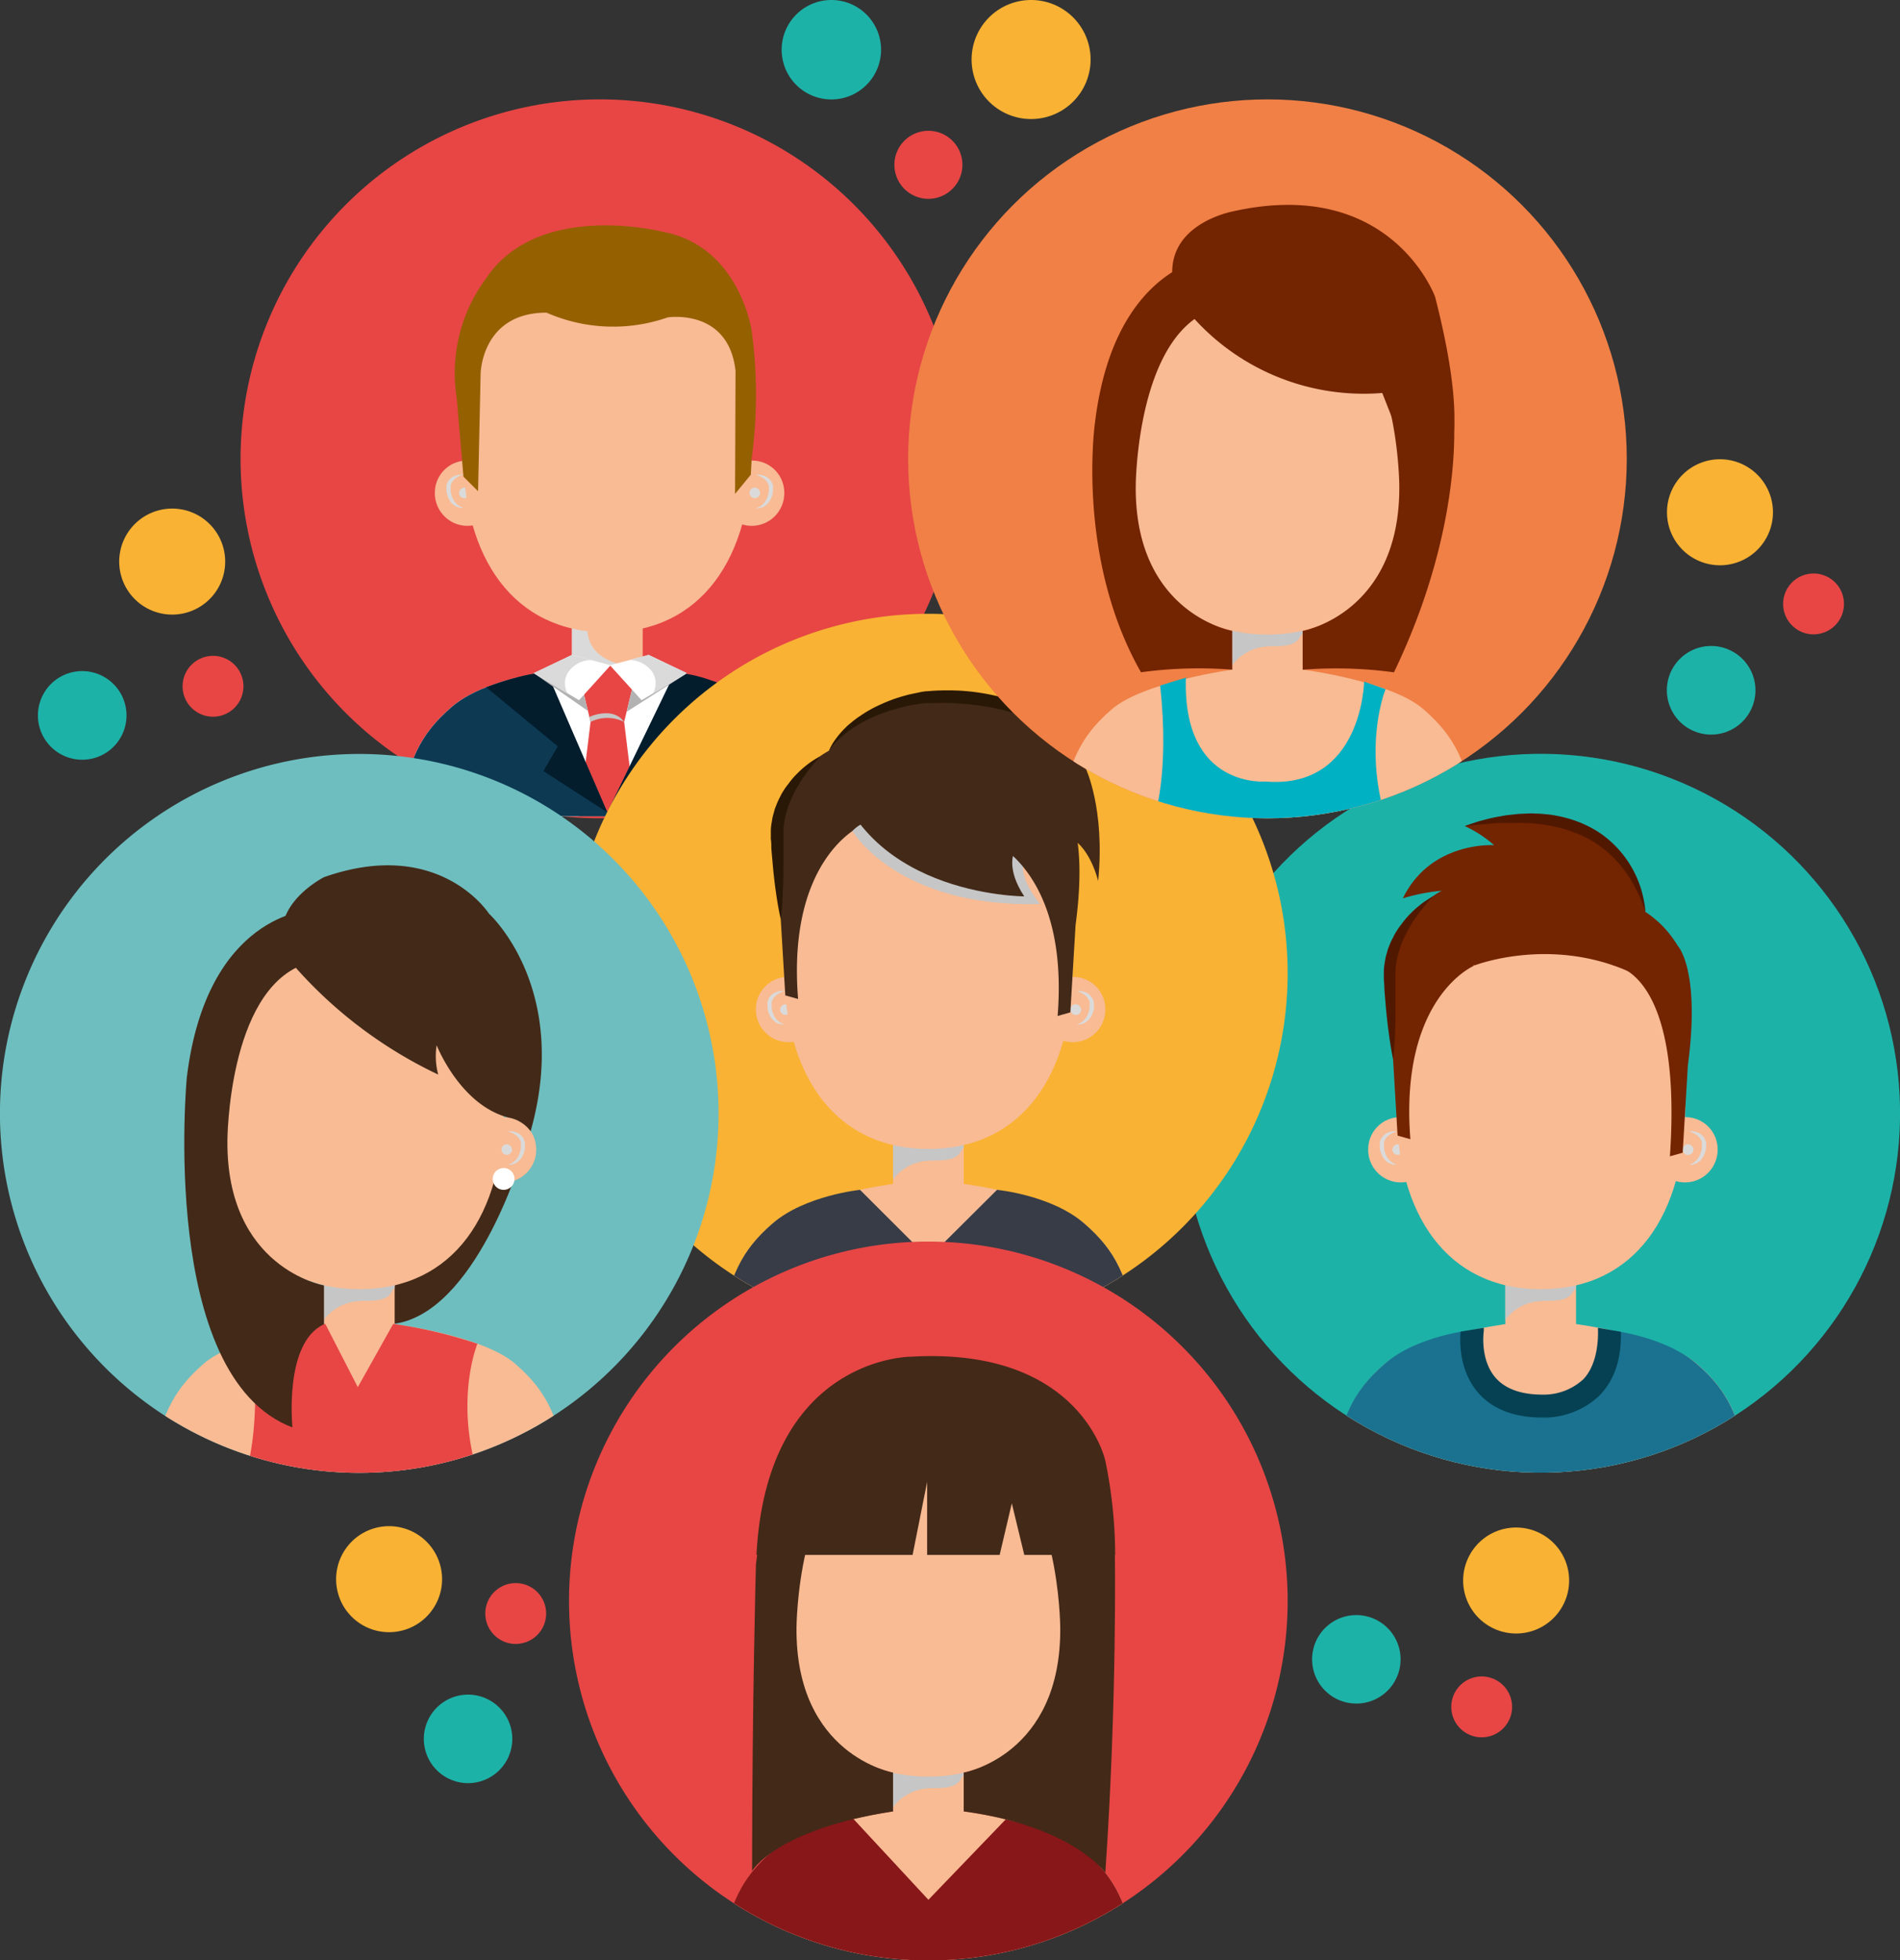 <svg xmlns="http://www.w3.org/2000/svg" xmlns:xlink="http://www.w3.org/1999/xlink" viewBox="0 0 312.3 322.07"><rect x="0" y="0" width="312.3" height="322.07" fill="#333333" stroke="none"/><defs><style>.cls-1{fill:#e74645;}.cls-2{fill:#1db2a8;}.cls-3{fill:#f9b233;}.cls-4{fill:#6ebebf;}.cls-5{fill:#f08046;}.cls-6{isolation:isolate;}.cls-10,.cls-13,.cls-16,.cls-7{mix-blend-mode:multiply;}.cls-8{clip-path:url(#clip-path);}.cls-9{fill:#f8bb94;}.cls-10,.cls-11{fill:#dadada;}.cls-12{fill:#fff;}.cls-13{fill:#c6c6c6;}.cls-14{fill:#0d3953;}.cls-15{fill:#031d2d;}.cls-16{fill:#b2b2b2;}.cls-17{fill:#956000;}.cls-18{clip-path:url(#clip-path-2);}.cls-19{fill:#1a7290;}.cls-20{fill:#054153;}.cls-21{fill:#732400;}.cls-22{fill:#511800;}.cls-23{clip-path:url(#clip-path-3);}.cls-24{fill:#373c47;}.cls-25{fill:#432918;}.cls-26{fill:#2a1807;}.cls-27{clip-path:url(#clip-path-4);}.cls-28{clip-path:url(#clip-path-5);}.cls-29{fill:#00b1c3;}.cls-30{clip-path:url(#clip-path-6);}.cls-31{fill:#881719;}</style><clipPath id="clip-path"><path class="cls-1" d="M157.66,75.39A59.06,59.06,0,1,1,98.6,16.33,59.06,59.06,0,0,1,157.66,75.39Z"/></clipPath><clipPath id="clip-path-2"><circle class="cls-2" cx="253.24" cy="182.94" r="59.06" transform="translate(-8.8 12.84) rotate(-2.86)"/></clipPath><clipPath id="clip-path-3"><path class="cls-3" d="M211.65,159.9a59.06,59.06,0,1,1-59.05-59.05A59.06,59.06,0,0,1,211.65,159.9Z"/></clipPath><clipPath id="clip-path-4"><path class="cls-4" d="M118.11,182.94a59.06,59.06,0,1,1-59.06-59.06A59.06,59.06,0,0,1,118.11,182.94Z"/></clipPath><clipPath id="clip-path-5"><circle class="cls-5" cx="208.33" cy="75.39" r="59.06"/></clipPath><clipPath id="clip-path-6"><path class="cls-1" d="M211.65,263A59.06,59.06,0,1,1,152.6,204,59.06,59.06,0,0,1,211.65,263Z"/></clipPath></defs><g class="cls-6"><g id="Layer_2" data-name="Layer 2"><g id="Capa_1" data-name="Capa 1"><g class="cls-7"><path class="cls-1" d="M157.66,75.39A59.06,59.06,0,1,1,98.6,16.33,59.06,59.06,0,0,1,157.66,75.39Z"/><g class="cls-8"><rect class="cls-9" x="94.02" y="103.03" width="11.62" height="6.91"/><path class="cls-10" d="M101.38,109c-2.44-.77-4.48-2.3-4.79-5a2.51,2.51,0,0,1,.1-1H94v6.91h11.62v-.87A7.79,7.79,0,0,1,101.38,109Z"/><path class="cls-9" d="M128.91,80.86a5.36,5.36,0,1,1-5.36-5.18A5.27,5.27,0,0,1,128.91,80.86Z"/><g class="cls-7"><path class="cls-11" d="M124.24,78a2,2,0,0,1,.36,0,3.09,3.09,0,0,1,1,.18,2.32,2.32,0,0,1,1.14.88,3.22,3.22,0,0,1,.2.37,2.77,2.77,0,0,1,.12.41l0,.44c0,.14,0,.28,0,.42a3.9,3.9,0,0,1-.17.81,3.62,3.62,0,0,1-.33.72,2.66,2.66,0,0,1-1,1,2.51,2.51,0,0,1-.51.21,2,2,0,0,1-.43.07h-.36l.33-.13c.11,0,.22-.12.35-.18a2.55,2.55,0,0,0,.39-.3,2.5,2.5,0,0,0,.38-.41,4,4,0,0,0,.32-.54,4.38,4.38,0,0,0,.22-.64,3.12,3.12,0,0,0,.13-.69l0-.33,0-.33c0-.1,0-.21-.07-.31s-.07-.19-.12-.28a2.34,2.34,0,0,0-.79-.83,4.69,4.69,0,0,0-.8-.41Z"/></g><path class="cls-10" d="M124.93,81.11a.87.87,0,1,1-.86-1A.94.94,0,0,1,124.93,81.11Z"/><path class="cls-9" d="M71.48,80.86a5.36,5.36,0,1,0,5.36-5.18A5.27,5.27,0,0,0,71.48,80.86Z"/><g class="cls-7"><path class="cls-11" d="M76.15,78a2,2,0,0,0-.36,0,3.14,3.14,0,0,0-1,.18A2.32,2.32,0,0,0,73.7,79a3.22,3.22,0,0,0-.2.37,2.77,2.77,0,0,0-.12.41l0,.44c0,.14,0,.28,0,.42a3.9,3.9,0,0,0,.17.81,3.13,3.13,0,0,0,.33.72,2.73,2.73,0,0,0,1,1,2.18,2.18,0,0,0,.52.21,1.83,1.83,0,0,0,.42.07h.36l-.33-.13c-.1,0-.22-.12-.35-.18a2.55,2.55,0,0,1-.39-.3,3,3,0,0,1-.38-.41,3.16,3.16,0,0,1-.31-.54,3.48,3.48,0,0,1-.23-.64,3.11,3.11,0,0,1-.12-.69l0-.33,0-.33c0-.1,0-.21.07-.31s.07-.19.12-.28a2.36,2.36,0,0,1,.8-.83,4.06,4.06,0,0,1,.8-.41Z"/></g><path class="cls-10" d="M75.46,81.11a.87.87,0,1,0,.87-1A.94.94,0,0,0,75.46,81.11Z"/><path class="cls-9" d="M123.55,74c0,17.57-8.24,29.91-23.72,29.91S76.1,91.61,76.1,74s8.56-31.82,24-31.82S123.55,56.47,123.55,74Z"/><path class="cls-9" d="M94.25,109.65s-14.73,1.95-20,6.53-7,8.71-8.94,17.94h69.1c-1.95-9.23-3.54-13.27-8.94-17.94s-20-6.53-20-6.53Z"/><path class="cls-12" d="M89.8,110.41s-10.28,1.19-15.58,5.77-7,8.71-8.94,17.94h69.1c-1.95-9.23-3.52-13.3-8.94-17.94-4.48-3.82-14.54-5.56-14.54-5.56l-5.5-1H94.25Z"/><path class="cls-1" d="M97.07,118.62a1,1,0,0,1,.19-.2l-.19.2-1.9,15.5h9.32l-1.9-15.5,1.29-5.32a2.39,2.39,0,0,0,.12-2.52,2.77,2.77,0,0,0-1.74-1.3,13.88,13.88,0,0,0-3.54-.12,3,3,0,0,0-2.73,1,2.32,2.32,0,0,0-.2,2.93Z"/><path class="cls-13" d="M96.86,117.8s3.86-1.81,5.72.82a6.16,6.16,0,0,0-5.52,0Z"/><path class="cls-14" d="M89.8,110.41s-10.28,1.19-15.58,5.77-7,8.71-8.94,17.94h69.1c-1.95-9.23-3.52-13.3-8.94-17.94-4.48-3.82-14.54-5.56-14.54-5.56L99.83,133.49Z"/><path class="cls-15" d="M89.94,110.57l9.89,22.92-10.52-6.8,2.37-4.06-11.76-9.71S86.59,110.33,89.94,110.57Z"/><path class="cls-15" d="M110.9,110.62,99.83,133.49l10.51-6.8L108,122.63l11.76-9.71S114.25,110.39,110.9,110.62Z"/><polygon class="cls-16" points="87.74 110.61 96.63 116.81 95.89 113.71 87.74 110.61"/><polygon class="cls-16" points="112.77 110.72 103.02 116.94 103.86 113.32 112.77 110.72"/><polygon class="cls-12" points="94.02 107.61 87.74 110.61 95.17 115.05 100.37 109.31 94.02 107.61"/><path class="cls-10" d="M93.93,109.81a4.53,4.53,0,0,1,3.29-1.35L94,107.6l-6.28,3L93.35,114A3.34,3.34,0,0,1,93.93,109.81Z"/><polygon class="cls-12" points="106.61 107.61 112.89 110.61 105.46 115.05 100.25 109.31 106.61 107.61"/><path class="cls-10" d="M106.7,109.81a4.55,4.55,0,0,0-3.29-1.35l3.2-.86,6.28,3L107.28,114A3.35,3.35,0,0,0,106.7,109.81Z"/><path class="cls-17" d="M76.18,78.32l2.4,2.4L79,61.37s.16-10,10.83-10a27.21,27.21,0,0,0,19.92.78s10-1.57,11.15,8.79l-.08,20.21L123.41,78l.14-2.63a78.26,78.26,0,0,0,0-21.05s-2-13.87-14.54-16.22c0,0-20.46-5.27-29.09,7.61A26.11,26.11,0,0,0,75.07,65.4Z"/></g></g><g class="cls-7"><circle class="cls-2" cx="253.24" cy="182.94" r="59.06" transform="translate(-8.8 12.84) rotate(-2.86)"/><g class="cls-18"><rect class="cls-9" x="247.43" y="210.91" width="11.62" height="6.91"/><path class="cls-13" d="M248.1,216.06a7.85,7.85,0,0,1,5.07-2.28c1.66-.13,4.5.23,5.38-1.5a2,2,0,0,1,.5-.64v-.73H247.43v6A6.25,6.25,0,0,1,248.1,216.06Z"/><path class="cls-9" d="M282.32,188.73a5.36,5.36,0,1,1-5.36-5.17A5.27,5.27,0,0,1,282.32,188.73Z"/><g class="cls-7"><path class="cls-11" d="M277.65,185.86a2.63,2.63,0,0,1,.36,0,3.1,3.1,0,0,1,.95.19,2.32,2.32,0,0,1,1.14.88,2.18,2.18,0,0,1,.2.37c.05.13.09.27.13.41l0,.43c0,.14,0,.28,0,.43a3.84,3.84,0,0,1-.18.8,3.2,3.2,0,0,1-.33.73,2.66,2.66,0,0,1-1,1,2.18,2.18,0,0,1-.52.21l-.41.07h-.37l.33-.13c.1,0,.22-.12.35-.18a2.55,2.55,0,0,0,.39-.3,2.22,2.22,0,0,0,.38-.42,3.5,3.5,0,0,0,.32-.54,3.89,3.89,0,0,0,.22-.63,3.12,3.12,0,0,0,.13-.69l0-.34,0-.32c0-.1,0-.21-.07-.31a2.06,2.06,0,0,0-.91-1.11,4.69,4.69,0,0,0-.8-.41A2.25,2.25,0,0,0,277.65,185.86Z"/></g><path class="cls-10" d="M278.35,189a.88.88,0,1,1-.87-1A.94.94,0,0,1,278.35,189Z"/><path class="cls-9" d="M224.89,188.73a5.36,5.36,0,1,0,5.36-5.17A5.27,5.27,0,0,0,224.89,188.73Z"/><g class="cls-7"><path class="cls-11" d="M229.56,185.86a2.63,2.63,0,0,0-.36,0,3.15,3.15,0,0,0-.95.19,2.32,2.32,0,0,0-1.14.88,3.22,3.22,0,0,0-.2.37,2.77,2.77,0,0,0-.12.41l0,.43c0,.14,0,.28,0,.43a3.81,3.81,0,0,0,.17.8,3.7,3.7,0,0,0,.33.73,2.73,2.73,0,0,0,1,1,2.36,2.36,0,0,0,.52.21l.42.07h.36l-.33-.13c-.1,0-.22-.12-.35-.18a3.15,3.15,0,0,1-.39-.3,2.61,2.61,0,0,1-.38-.42,3.5,3.5,0,0,1-.32-.54,3.89,3.89,0,0,1-.22-.63,3.11,3.11,0,0,1-.12-.69l0-.34,0-.32c0-.1.05-.21.07-.31s.07-.2.12-.28a2.36,2.36,0,0,1,.8-.83,4.32,4.32,0,0,1,.79-.41A2.25,2.25,0,0,1,229.56,185.86Z"/></g><path class="cls-10" d="M228.87,189a.87.87,0,1,0,.86-1A.94.94,0,0,0,228.87,189Z"/><path class="cls-9" d="M277,181.92c0,17.57-8.24,29.91-23.72,29.91s-23.72-12.34-23.72-29.91,8.56-31.82,24-31.82S277,164.34,277,181.92Z"/><path class="cls-9" d="M247.66,217.53s-14.73,1.95-20,6.53-7,8.71-8.94,17.94h69.1c-2-9.23-3.54-13.27-8.94-17.94s-20-6.53-20-6.53Z"/><path class="cls-19" d="M264.52,218.54s9,.94,14.33,5.52,7,8.71,8.94,17.94h-69.1c1.95-9.23,3.54-13.27,8.94-17.94S242,218.54,242,218.54s-2,12.6,11.74,12.49C253.74,231,265.05,231.47,264.52,218.54Z"/><line class="cls-19" x1="253.47" y1="242" x2="253.01" y2="242"/><path class="cls-20" d="M243.87,218.17a2,2,0,0,1,0,.65c0,.08-.63,4.57,1.94,7.54,1.63,1.88,4.31,2.82,7.92,2.79h.09a9.6,9.6,0,0,0,6.39-2.49c1.76-1.79,2.58-4.94,2.44-8.49l3.77.66c.12,4.49-1.08,8-3.56,10.51a13.28,13.28,0,0,1-9,3.58h-.29c-4.7,0-8.28-1.39-10.64-4.12-3.09-3.58-3-8.32-2.86-10Z"/><path class="cls-21" d="M228.87,172.25l.85,14.34,2.1.59C230,164,242.17,158.74,242.17,158.74l3.41-14.49a17,17,0,0,0-15,8.27S226.74,156.43,228.87,172.25Z"/><path class="cls-22" d="M229,174.11s-.4-1.81-.75-4.54c-.19-1.36-.36-2.95-.51-4.66-.06-.85-.16-1.73-.2-2.63,0-.45-.05-.9-.08-1.35l0-.34v-.43l0-.68a9.53,9.53,0,0,1,.17-1.44,8.17,8.17,0,0,1,.32-1.44c.06-.23.12-.46.19-.68l.26-.66A8.85,8.85,0,0,1,229,154a7.94,7.94,0,0,1,.64-1.15,11.88,11.88,0,0,1,.72-1,13.09,13.09,0,0,1,1.48-1.74,13.49,13.49,0,0,1,1.42-1.29,10.58,10.58,0,0,1,1.18-.87,10.13,10.13,0,0,1,1.1-.65,27.82,27.82,0,0,0-2.87,3.5c-.19.27-.39.56-.57.87s-.39.61-.57,1a9.78,9.78,0,0,0-.53,1,10,10,0,0,0-.5,1.1,8.74,8.74,0,0,0-.42,1.15,9.37,9.37,0,0,0-.34,1.21,7.55,7.55,0,0,0-.25,1.22,9.46,9.46,0,0,0-.12,1.27l0,.68v.26h0v0l0,.34c0,.46,0,.91,0,1.36,0,.9,0,1.78,0,2.64,0,1.71,0,3.31-.07,4.68C229.21,172.27,229,174.11,229,174.11Z"/><path class="cls-21" d="M277.43,175.06l-.85,14.34-2.1.59c2.13-30.88-9.38-31.39-9.38-31.39l-4.38-11.55a17,17,0,0,1,15,8.28S279.56,159.24,277.43,175.06Z"/><path class="cls-21" d="M242.33,158.64s13.33-5.23,27.06,1.78l1.05-10.59s-2.68-20.68-29.68-14.1a19.63,19.63,0,0,1,4.82,3.14s-10.39-.72-15,8.74c0,0,7-2.34,12.68-.83C243.28,146.78,234.8,152.37,242.33,158.64Z"/><path class="cls-22" d="M270.44,149.83a15.65,15.65,0,0,0-.52-1.52,24.79,24.79,0,0,0-1.85-3.74,27.41,27.41,0,0,0-1.58-2.24,23.63,23.63,0,0,0-2.09-2.18,18.58,18.58,0,0,0-2.59-1.9,17,17,0,0,0-3-1.45,14.71,14.71,0,0,0-1.58-.54,12.66,12.66,0,0,0-1.61-.41,26.24,26.24,0,0,0-3.22-.51c-.52-.07-1.05-.09-1.56-.11s-1-.07-1.51,0c-1,0-1.92,0-2.79,0s-1.66.11-2.37.17-1.33.11-1.83.17c-1,.12-1.61.16-1.61.16s.55-.2,1.53-.52a16.89,16.89,0,0,1,1.79-.52,22.28,22.28,0,0,1,2.37-.53c.43-.07.89-.17,1.37-.23l1.48-.16c.51-.07,1-.06,1.58-.09a11.51,11.51,0,0,1,1.66,0,16.76,16.76,0,0,1,1.72.12,13.6,13.6,0,0,1,1.76.26,20.75,20.75,0,0,1,3.5,1,18.51,18.51,0,0,1,3.26,1.66,17.31,17.31,0,0,1,7.5,11.5A9.94,9.94,0,0,1,270.44,149.83Z"/></g></g><g class="cls-7"><path class="cls-3" d="M211.65,159.9a59.06,59.06,0,1,1-59.05-59.05A59.06,59.06,0,0,1,211.65,159.9Z"/><g class="cls-23"><rect class="cls-9" x="146.79" y="187.87" width="11.62" height="6.91"/><path class="cls-13" d="M147.45,193a7.94,7.94,0,0,1,5.08-2.29c1.66-.12,4.49.24,5.38-1.49a1.72,1.72,0,0,1,.5-.64v-.73H146.79v6A7.09,7.09,0,0,1,147.45,193Z"/><path class="cls-9" d="M181.68,165.69a5.36,5.36,0,1,1-5.36-5.17A5.27,5.27,0,0,1,181.68,165.69Z"/><g class="cls-7"><path class="cls-11" d="M177,162.81h.36a3.15,3.15,0,0,1,.95.19,2.32,2.32,0,0,1,1.14.88,3.22,3.22,0,0,1,.2.37,2.77,2.77,0,0,1,.12.41l.05.43c0,.14,0,.28,0,.42a3.77,3.77,0,0,1-.17.81,3.7,3.7,0,0,1-.33.73,2.66,2.66,0,0,1-1,1,2.18,2.18,0,0,1-.52.21c-.16,0-.3.06-.42.07H177l.33-.13c.1,0,.22-.12.35-.18a3.15,3.15,0,0,0,.39-.3,2.61,2.61,0,0,0,.38-.42,2.82,2.82,0,0,0,.31-.54,3.86,3.86,0,0,0,.35-1.32l0-.34,0-.32c0-.1,0-.21-.07-.31s-.08-.2-.12-.28a2.26,2.26,0,0,0-.79-.83,4.39,4.39,0,0,0-.81-.41A3.16,3.16,0,0,0,177,162.81Z"/></g><path class="cls-10" d="M177.7,166a.88.88,0,1,1-.86-1A.94.94,0,0,1,177.7,166Z"/><path class="cls-9" d="M124.25,165.69a5.36,5.36,0,1,0,5.36-5.17A5.27,5.27,0,0,0,124.25,165.69Z"/><g class="cls-7"><path class="cls-11" d="M128.92,162.81h-.37a3.1,3.1,0,0,0-.94.19,2.32,2.32,0,0,0-1.14.88,3.22,3.22,0,0,0-.2.37c0,.13-.09.27-.13.41l0,.43c0,.14,0,.28,0,.42a3.77,3.77,0,0,0,.17.81,3.2,3.2,0,0,0,.33.73,2.66,2.66,0,0,0,1,1,2,2,0,0,0,.52.21l.41.07h.37l-.33-.13c-.1,0-.22-.12-.35-.18a2.55,2.55,0,0,1-.39-.3,2.22,2.22,0,0,1-.38-.42,2.82,2.82,0,0,1-.31-.54,3.92,3.92,0,0,1-.24-.63,3.11,3.11,0,0,1-.11-.69l0-.34,0-.32c0-.1,0-.21.07-.31s.07-.2.12-.28a2.26,2.26,0,0,1,.79-.83,4.69,4.69,0,0,1,.8-.41Z"/></g><path class="cls-10" d="M128.22,166a.88.88,0,1,0,.87-1A.94.94,0,0,0,128.22,166Z"/><path class="cls-9" d="M176.32,158.87c0,17.58-8.24,29.92-23.72,29.92s-23.73-12.34-23.73-29.92,8.56-31.81,24-31.81S176.32,141.3,176.32,158.87Z"/><path class="cls-9" d="M147,194.49s-14.73,1.94-20,6.53-7,8.71-8.94,17.94h69.09c-1.94-9.23-3.54-13.27-8.93-17.94s-20-6.53-20-6.53Z"/><path class="cls-24" d="M141.36,195.5s-9.07.93-14.37,5.52-7,8.71-8.94,17.94h69.09c-1.94-9.23-3.54-13.27-8.93-17.94s-14.33-5.52-14.33-5.52L152.6,206.72Z"/><path class="cls-25" d="M128.22,149.21l.86,14.34,2.1.59c-1.85-23.15,10.35-28.45,10.35-28.45l3.41-14.49a17,17,0,0,0-15,8.27S126.1,133.39,128.22,149.21Z"/><path class="cls-26" d="M128.34,151.07s-.44-1.81-.81-4.54c-.2-1.36-.38-2.95-.53-4.65-.07-.86-.17-1.74-.22-2.64,0-.44,0-.9-.08-1.35l0-.34v-.43l0-.69a8.75,8.75,0,0,1,.17-1.45,8.17,8.17,0,0,1,.32-1.44c.06-.23.12-.47.19-.69l.26-.66a12.1,12.1,0,0,1,.58-1.26,9,9,0,0,1,.65-1.15,10.11,10.11,0,0,1,.73-1,12.46,12.46,0,0,1,1.5-1.74,14.41,14.41,0,0,1,1.43-1.28,13,13,0,0,1,1.2-.86,9,9,0,0,1,1.11-.63,28.92,28.92,0,0,0-2.83,3.53c-.19.28-.38.57-.56.88s-.38.61-.56.94a9,9,0,0,0-.52,1c-.17.35-.35.71-.49,1.09a7.51,7.51,0,0,0-.42,1.15,11.81,11.81,0,0,0-.34,1.2,7.37,7.37,0,0,0-.23,1.21,6.83,6.83,0,0,0-.12,1.26l0,.68v.26h0v.33c0,.45,0,.9,0,1.35,0,.9,0,1.79,0,2.64,0,1.71,0,3.32-.1,4.69C128.6,149.23,128.34,151.07,128.34,151.07Z"/><path class="cls-13" d="M140.12,136.54s7.32,12.64,30.84,12c0,0-4.4-5.2-2.21-7.67C168.75,140.86,146,130,140.12,136.54Z"/><path class="cls-25" d="M176.79,152l-.86,14.34-2.09.59c1.84-23.15-10.35-28.44-10.35-28.44L160.08,124a17,17,0,0,1,15,8.27S178.91,136.2,176.79,152Z"/><path class="cls-25" d="M136.26,123.33s3.39-6.89,15.52-8.77c0,0,20.2-2.43,26.64,11.59,0,0,3.26,6.74,2.08,18.61,0,0-1.22-5.34-4.53-7.11,0,0-.56,6.31-9.28,2.43,0,0-1.38,2.59,1.66,7.2C168.35,147.28,140.12,147.28,136.26,123.33Z"/><path class="cls-26" d="M136.26,123.33a8.81,8.81,0,0,1,1.07-1.86,13.82,13.82,0,0,1,1.62-1.88c.33-.36.73-.67,1.13-1s.88-.69,1.37-1a20.15,20.15,0,0,1,3.36-1.87,25,25,0,0,1,4-1.44c.71-.22,1.46-.33,2.2-.5l.57-.12.63-.08c.39,0,.77-.06,1.16-.08a41.32,41.32,0,0,1,4.72,0,36.32,36.32,0,0,1,4.68.63,28.44,28.44,0,0,1,4.41,1.28,22.53,22.53,0,0,1,3.88,1.89,18,18,0,0,1,3.07,2.34,15.44,15.44,0,0,1,2.14,2.44,15.09,15.09,0,0,1,1.28,2.12,13.26,13.26,0,0,1,.63,1.46l.2.52-.3-.47c-.2-.31-.48-.76-.88-1.29a20.54,20.54,0,0,0-1.54-1.84c-.33-.33-.66-.68-1.06-1a14.68,14.68,0,0,0-1.24-1,21.31,21.31,0,0,0-3.06-1.9,27.25,27.25,0,0,0-3.72-1.52,33.75,33.75,0,0,0-4.19-1,38.18,38.18,0,0,0-4.44-.54,37.47,37.47,0,0,0-4.49-.09l-1.09,0-.49,0-.54.08c-.71.13-1.43.2-2.1.38a30.12,30.12,0,0,0-3.89,1.1l-.9.33-.84.36c-.57.22-1.08.51-1.58.76a22.36,22.36,0,0,0-2.61,1.64,18.93,18.93,0,0,0-1.82,1.55c-.47.48-.83.87-1,1.15A4,4,0,0,0,136.26,123.33Z"/></g></g><g class="cls-7"><path class="cls-4" d="M118.11,182.94a59.06,59.06,0,1,1-59.06-59.06A59.06,59.06,0,0,1,118.11,182.94Z"/><g class="cls-27"><path class="cls-25" d="M85.77,190.08s-7.64,25.83-21.14,27.45v-5.89S78.47,185.84,85.77,190.08Z"/><rect class="cls-9" x="53.25" y="210.91" width="11.62" height="6.91"/><path class="cls-13" d="M53.91,216.06A7.88,7.88,0,0,1,59,213.78c1.66-.13,4.49.23,5.37-1.5a2.07,2.07,0,0,1,.5-.64v-.73H53.25v6A6.16,6.16,0,0,1,53.91,216.06Z"/><path class="cls-9" d="M88.13,188.74a5.36,5.36,0,1,1-5.35-5.18A5.26,5.26,0,0,1,88.13,188.74Z"/><g class="cls-7"><path class="cls-11" d="M83.47,185.86a2.63,2.63,0,0,1,.36,0,3.57,3.57,0,0,1,1,.19,2.36,2.36,0,0,1,1.14.88,3.2,3.2,0,0,1,.19.37c0,.13.09.27.13.41l0,.43a3.1,3.1,0,0,1,0,.43,3.16,3.16,0,0,1-.16.8,3.7,3.7,0,0,1-.33.73,2.75,2.75,0,0,1-1,1,2.12,2.12,0,0,1-.51.21,2.81,2.81,0,0,1-.42.07h-.36l.33-.13c.1,0,.21-.12.35-.18a4.12,4.12,0,0,0,.39-.3,2.61,2.61,0,0,0,.38-.42,3.06,3.06,0,0,0,.31-.54,3.86,3.86,0,0,0,.35-1.32l0-.34,0-.32c0-.1,0-.21-.07-.31s-.07-.19-.11-.28a2.36,2.36,0,0,0-.8-.83,4.06,4.06,0,0,0-.8-.41A2.45,2.45,0,0,0,83.47,185.86Z"/></g><path class="cls-10" d="M84.16,189a.87.87,0,1,1-.87-1A.94.94,0,0,1,84.16,189Z"/><path class="cls-9" d="M30.71,188.74a5.36,5.36,0,1,0,5.35-5.18A5.26,5.26,0,0,0,30.71,188.74Z"/><g class="cls-7"><path class="cls-11" d="M35.38,185.86a2.89,2.89,0,0,0-.37,0,3.44,3.44,0,0,0-.94.19,2.32,2.32,0,0,0-1.14.88,3.25,3.25,0,0,0-.21.37l-.12.41,0,.43c0,.14,0,.29,0,.43a3.77,3.77,0,0,0,.5,1.53,2.75,2.75,0,0,0,1,1,2.12,2.12,0,0,0,.51.21,3,3,0,0,0,.42.07h.37l-.34-.13c-.1,0-.21-.12-.34-.18a2.14,2.14,0,0,1-.39-.3,1.93,1.93,0,0,1-.38-.42,2.2,2.2,0,0,1-.32-.54,3.9,3.9,0,0,1-.23-.63,3.11,3.11,0,0,1-.12-.69l0-.34,0-.32c0-.1.05-.21.07-.31s.07-.19.12-.28a2.26,2.26,0,0,1,.79-.83A4.06,4.06,0,0,1,35,186,2.25,2.25,0,0,1,35.38,185.86Z"/></g><path class="cls-10" d="M34.68,189a.88.88,0,1,0,.87-1A.94.94,0,0,0,34.68,189Z"/><path class="cls-9" d="M82.78,181.92c0,17.57-8.24,29.91-23.73,29.91s-23.72-12.34-23.72-29.91,8.56-31.82,24-31.82S82.78,164.34,82.78,181.92Z"/><path class="cls-9" d="M53.48,217.53s-14.74,1.95-20,6.53-7,8.71-8.94,17.94H93.6c-1.94-9.23-3.54-13.27-8.94-17.94s-20-6.53-20-6.53Z"/><path class="cls-1" d="M64.63,217.53a77.41,77.41,0,0,1,13.84,3.26s-3.69,8.93,0,21.21H40.41s2.63-7.49,1-21.81a81,81,0,0,1,12.06-2.66l5.34,10.39Z"/><path class="cls-25" d="M83.65,183.64c-8-2-11.88-11.9-11.88-11.9a11.65,11.65,0,0,0,.26,4.82,73.12,73.12,0,0,1-23.25-17.37c-7.36-9.09,4.47-15.06,4.47-15.06,19-6.7,27.13,6,27.13,6s13.47,12.19,6.84,35.74A5.77,5.77,0,0,0,83.65,183.64Z"/><path class="cls-25" d="M51,149.52S34,150.1,30.71,177c0,0-4.7,49.17,17.36,57.54,0,0-1.45-13.92,5.18-16.95v-6.38s-16.08-2.82-15.87-23.85c0,0,.1-24.27,12.45-28.87Z"/><path class="cls-12" d="M84.57,193.71a1.79,1.79,0,1,1-1.79-1.79A1.79,1.79,0,0,1,84.57,193.71Z"/></g></g><g class="cls-7"><circle class="cls-5" cx="208.33" cy="75.39" r="59.06"/><g class="cls-28"><rect class="cls-9" x="202.52" y="103.35" width="11.62" height="6.91"/><path class="cls-13" d="M203.19,108.51a7.91,7.91,0,0,1,5.07-2.29c1.66-.12,4.49.23,5.38-1.5a1.91,1.91,0,0,1,.5-.63v-.74H202.52v6A5.65,5.65,0,0,1,203.19,108.51Z"/><path class="cls-9" d="M237.41,81.18A5.36,5.36,0,1,1,232.05,76,5.26,5.26,0,0,1,237.41,81.18Z"/><g class="cls-7"><path class="cls-11" d="M232.74,78.3a2,2,0,0,1,.36,0,2.87,2.87,0,0,1,1,.19,2.35,2.35,0,0,1,1.14.87c.08.12.13.25.2.37s.09.28.13.42l0,.43c0,.14,0,.28,0,.42a3.77,3.77,0,0,1-.17.81,3.2,3.2,0,0,1-.33.73,2.63,2.63,0,0,1-1,1,2.44,2.44,0,0,1-.52.22l-.41.07h-.37l.33-.14c.1,0,.22-.12.35-.18a3.27,3.27,0,0,0,.39-.29,2.57,2.57,0,0,0,.38-.42,3.16,3.16,0,0,0,.31-.54,3.23,3.23,0,0,0,.23-.64,3,3,0,0,0,.12-.68l0-.34,0-.33c0-.1-.05-.21-.07-.3a2.52,2.52,0,0,0-.12-.29,2.42,2.42,0,0,0-.79-.83,5.57,5.57,0,0,0-.8-.41Z"/></g><path class="cls-10" d="M233.44,81.43a.88.88,0,1,1-.87-1A.95.95,0,0,1,233.44,81.43Z"/><path class="cls-9" d="M180,81.18A5.36,5.36,0,1,0,185.34,76,5.26,5.26,0,0,0,180,81.18Z"/><g class="cls-7"><path class="cls-11" d="M184.65,78.3a2,2,0,0,0-.36,0,2.87,2.87,0,0,0-.95.19,2.35,2.35,0,0,0-1.14.87c-.08.12-.13.25-.2.37a3.31,3.31,0,0,0-.12.42l0,.43c0,.14,0,.28,0,.42a3.77,3.77,0,0,0,.17.81,3.2,3.2,0,0,0,.33.73,2.77,2.77,0,0,0,1,1,2.44,2.44,0,0,0,.52.22c.16,0,.3.06.42.07h.36l-.33-.14c-.11,0-.22-.12-.35-.18a4.34,4.34,0,0,1-.39-.29,2.57,2.57,0,0,1-.38-.42,3.16,3.16,0,0,1-.31-.54,3.23,3.23,0,0,1-.23-.64,3,3,0,0,1-.12-.68l0-.34,0-.33c0-.1.05-.21.07-.3s.07-.2.12-.29a2.45,2.45,0,0,1,.8-.83,5.06,5.06,0,0,1,.79-.41Z"/></g><path class="cls-10" d="M184,81.43a.87.87,0,1,0,.86-1A.94.94,0,0,0,184,81.43Z"/><path class="cls-9" d="M232.05,74.36c0,17.57-8.25,29.91-23.72,29.91s-23.72-12.34-23.72-29.91,8.55-31.82,24-31.82S232.05,56.79,232.05,74.36Z"/><path class="cls-9" d="M202.75,110s-14.73,2-20,6.53-7,8.71-8.94,17.95h69.1c-1.95-9.24-3.55-13.27-8.94-17.95s-20-6.53-20-6.53Z"/><path class="cls-29" d="M194.92,111.47s1.59-.67-4.23,1.17c1.6,14.48-1,21.81-1,21.81h38.05c-3.69-12.28,0-21.21,0-21.21L224.22,112s-.32,17.64-16.12,16.42C208.1,128.38,194.4,129.72,194.92,111.47Z"/><path class="cls-21" d="M200.24,42s-17,.58-20.26,27.46c0,0-3.17,22.13,7.56,41a70.48,70.48,0,0,1,15-.43v-6.37s-16.07-2.83-15.86-23.86c0,0,.1-24.27,12.44-28.87Z"/><path class="cls-21" d="M216.42,42s19.28-.3,22.53,26.58c0,0,1.67,18-9.83,41.89a70.53,70.53,0,0,0-15-.43v-6.37S230.21,100.8,230,79.77c0,0-.1-24.27-12.45-28.87Z"/><path class="cls-21" d="M193.41,48.77a37.63,37.63,0,0,0,33.79,15.8L231.7,76l4.45,1.84s6.73-1.84-.27-29.08c0,0-7.23-19.91-33.36-14C202.52,34.79,189.5,37.16,193.41,48.77Z"/></g></g><g class="cls-7"><path class="cls-1" d="M211.65,263A59.06,59.06,0,1,1,152.6,204,59.06,59.06,0,0,1,211.65,263Z"/><g class="cls-30"><rect class="cls-9" x="146.79" y="290.97" width="11.61" height="6.91"/><path class="cls-13" d="M147.45,296.13a7.94,7.94,0,0,1,5.08-2.29c1.66-.12,4.49.23,5.38-1.5a1.77,1.77,0,0,1,.5-.63V291H146.79v6A7.09,7.09,0,0,1,147.45,296.13Z"/><path class="cls-9" d="M181.68,268.8a5.36,5.36,0,1,1-5.36-5.17A5.26,5.26,0,0,1,181.68,268.8Z"/><g class="cls-7"><path class="cls-11" d="M177,265.92h.36a3.15,3.15,0,0,1,.95.19,2.35,2.35,0,0,1,1.14.87c.08.12.13.25.2.38a2.77,2.77,0,0,1,.12.41l.05.43c0,.14,0,.28,0,.43a3.81,3.81,0,0,1-.17.8,3.7,3.7,0,0,1-.33.73,2.7,2.7,0,0,1-1,1,2.44,2.44,0,0,1-.52.22l-.42.07H177l.33-.14c.1,0,.22-.11.35-.18a3,3,0,0,0,.39-.29,3.13,3.13,0,0,0,.38-.42,2.82,2.82,0,0,0,.31-.54,3.14,3.14,0,0,0,.23-.63,3.22,3.22,0,0,0,.12-.69l0-.34,0-.32c0-.11,0-.21-.07-.31s-.07-.2-.12-.28a2.31,2.31,0,0,0-.8-.84,5.57,5.57,0,0,0-.8-.41Z"/></g><path class="cls-10" d="M177.7,269.06a.88.88,0,1,1-.87-1A.94.94,0,0,1,177.7,269.06Z"/><path class="cls-9" d="M124.25,268.8a5.36,5.36,0,1,0,5.36-5.17A5.26,5.26,0,0,0,124.25,268.8Z"/><g class="cls-7"><path class="cls-11" d="M128.91,265.92h-.36a3.16,3.16,0,0,0-.94.19,2.35,2.35,0,0,0-1.14.87c-.08.12-.13.25-.2.38s-.09.27-.13.41l0,.43c0,.14,0,.28,0,.43a3.81,3.81,0,0,0,.17.8,3.2,3.2,0,0,0,.33.73,2.56,2.56,0,0,0,1,1,2.07,2.07,0,0,0,.52.22l.41.07h.36l-.32-.14c-.1,0-.22-.11-.35-.18a2.46,2.46,0,0,1-.39-.29,2.57,2.57,0,0,1-.38-.42,3.5,3.5,0,0,1-.32-.54,5.16,5.16,0,0,1-.23-.63,2.69,2.69,0,0,1-.11-.69l0-.34,0-.32c0-.11,0-.21.07-.31a1.81,1.81,0,0,1,.12-.28,2.37,2.37,0,0,1,.79-.84,6.85,6.85,0,0,1,.8-.41Z"/></g><path class="cls-10" d="M128.22,269.06a.88.88,0,1,0,.87-1A.94.94,0,0,0,128.22,269.06Z"/><path class="cls-9" d="M176.32,262c0,17.58-8.24,29.92-23.72,29.92S128.87,279.56,128.87,262s8.56-31.81,24-31.81S176.32,244.41,176.32,262Z"/><path class="cls-9" d="M147,297.59s-14.73,2-20,6.54-7,8.71-8.94,17.94h69.09c-1.94-9.23-3.54-13.27-8.93-17.94s-20-6.54-20-6.54Z"/><path class="cls-31" d="M165.32,298.93c4.53,1.05,10.05,2.75,12.89,5.2,5.39,4.67,7,8.71,8.93,17.94H118.05c1.94-9.23,3.54-13.27,8.94-17.94,2.91-2.52,8.67-4.24,13.26-5.29l12.35,13.31Z"/><path class="cls-25" d="M144.51,229.59s-17,.58-20.26,27.45c0,0-.63,23.08-.63,50.38,0,0,3.89-6.82,23.17-9.79v-6.38s-16.08-2.83-15.87-23.85c0,0,.11-24.27,12.45-28.88Z"/><path class="cls-25" d="M160.69,229.59s19.31-1,22.56,25.9c0,0,.38,23.85-1.57,52.21,0,0-5.36-7.65-23.27-10.07v-6.38s16.07-2.83,15.86-23.85c0,0-.1-24.27-12.45-28.88Z"/><path class="cls-25" d="M150,255.49l2.39-12v12h11.92l2-8.48,2.05,8.48h14.94A77.66,77.66,0,0,0,181.68,240s-4-18.73-32-17.08c0,0-23.63,0-25.34,32.56Z"/></g></g><path class="cls-2" d="M144.82,8.17A8.17,8.17,0,1,1,136.65,0,8.17,8.17,0,0,1,144.82,8.17Z"/><path class="cls-1" d="M158.19,27.08a5.59,5.59,0,1,1-5.59-5.59A5.59,5.59,0,0,1,158.19,27.08Z"/><path class="cls-3" d="M179.26,9.78A9.78,9.78,0,1,1,169.48,0,9.78,9.78,0,0,1,179.26,9.78Z"/><path class="cls-2" d="M281.25,106.14a7.28,7.28,0,1,1-7.27,7.27A7.27,7.27,0,0,1,281.25,106.14Z"/><path class="cls-1" d="M298.09,94.23a5,5,0,1,1-5,5A5,5,0,0,1,298.09,94.23Z"/><path class="cls-3" d="M282.69,75.46A8.71,8.71,0,1,1,274,84.17,8.71,8.71,0,0,1,282.69,75.46Z"/><path class="cls-2" d="M16.87,111.09a7.28,7.28,0,1,1-9.81,3.09A7.27,7.27,0,0,1,16.87,111.09Z"/><path class="cls-1" d="M37.31,108.32a5,5,0,1,1-6.72,2.11A5,5,0,0,1,37.31,108.32Z"/><path class="cls-3" d="M32.33,84.55a8.71,8.71,0,1,1-11.75,3.7A8.71,8.71,0,0,1,32.33,84.55Z"/><path class="cls-2" d="M73.4,279.36a7.27,7.27,0,1,1-2.81,9.9A7.27,7.27,0,0,1,73.4,279.36Z"/><path class="cls-1" d="M82.31,260.76a5,5,0,1,1-1.92,6.77A5,5,0,0,1,82.31,260.76Z"/><path class="cls-3" d="M59.72,251.86a8.71,8.71,0,1,1-3.37,11.86A8.72,8.72,0,0,1,59.72,251.86Z"/><path class="cls-2" d="M229.29,269.1a7.27,7.27,0,1,1-9.89-2.81A7.28,7.28,0,0,1,229.29,269.1Z"/><path class="cls-1" d="M247.9,278a5,5,0,1,1-6.78-1.92A5,5,0,0,1,247.9,278Z"/><path class="cls-3" d="M256.8,255.42A8.71,8.71,0,1,1,245,252.06,8.73,8.73,0,0,1,256.8,255.42Z"/></g></g></g></svg>